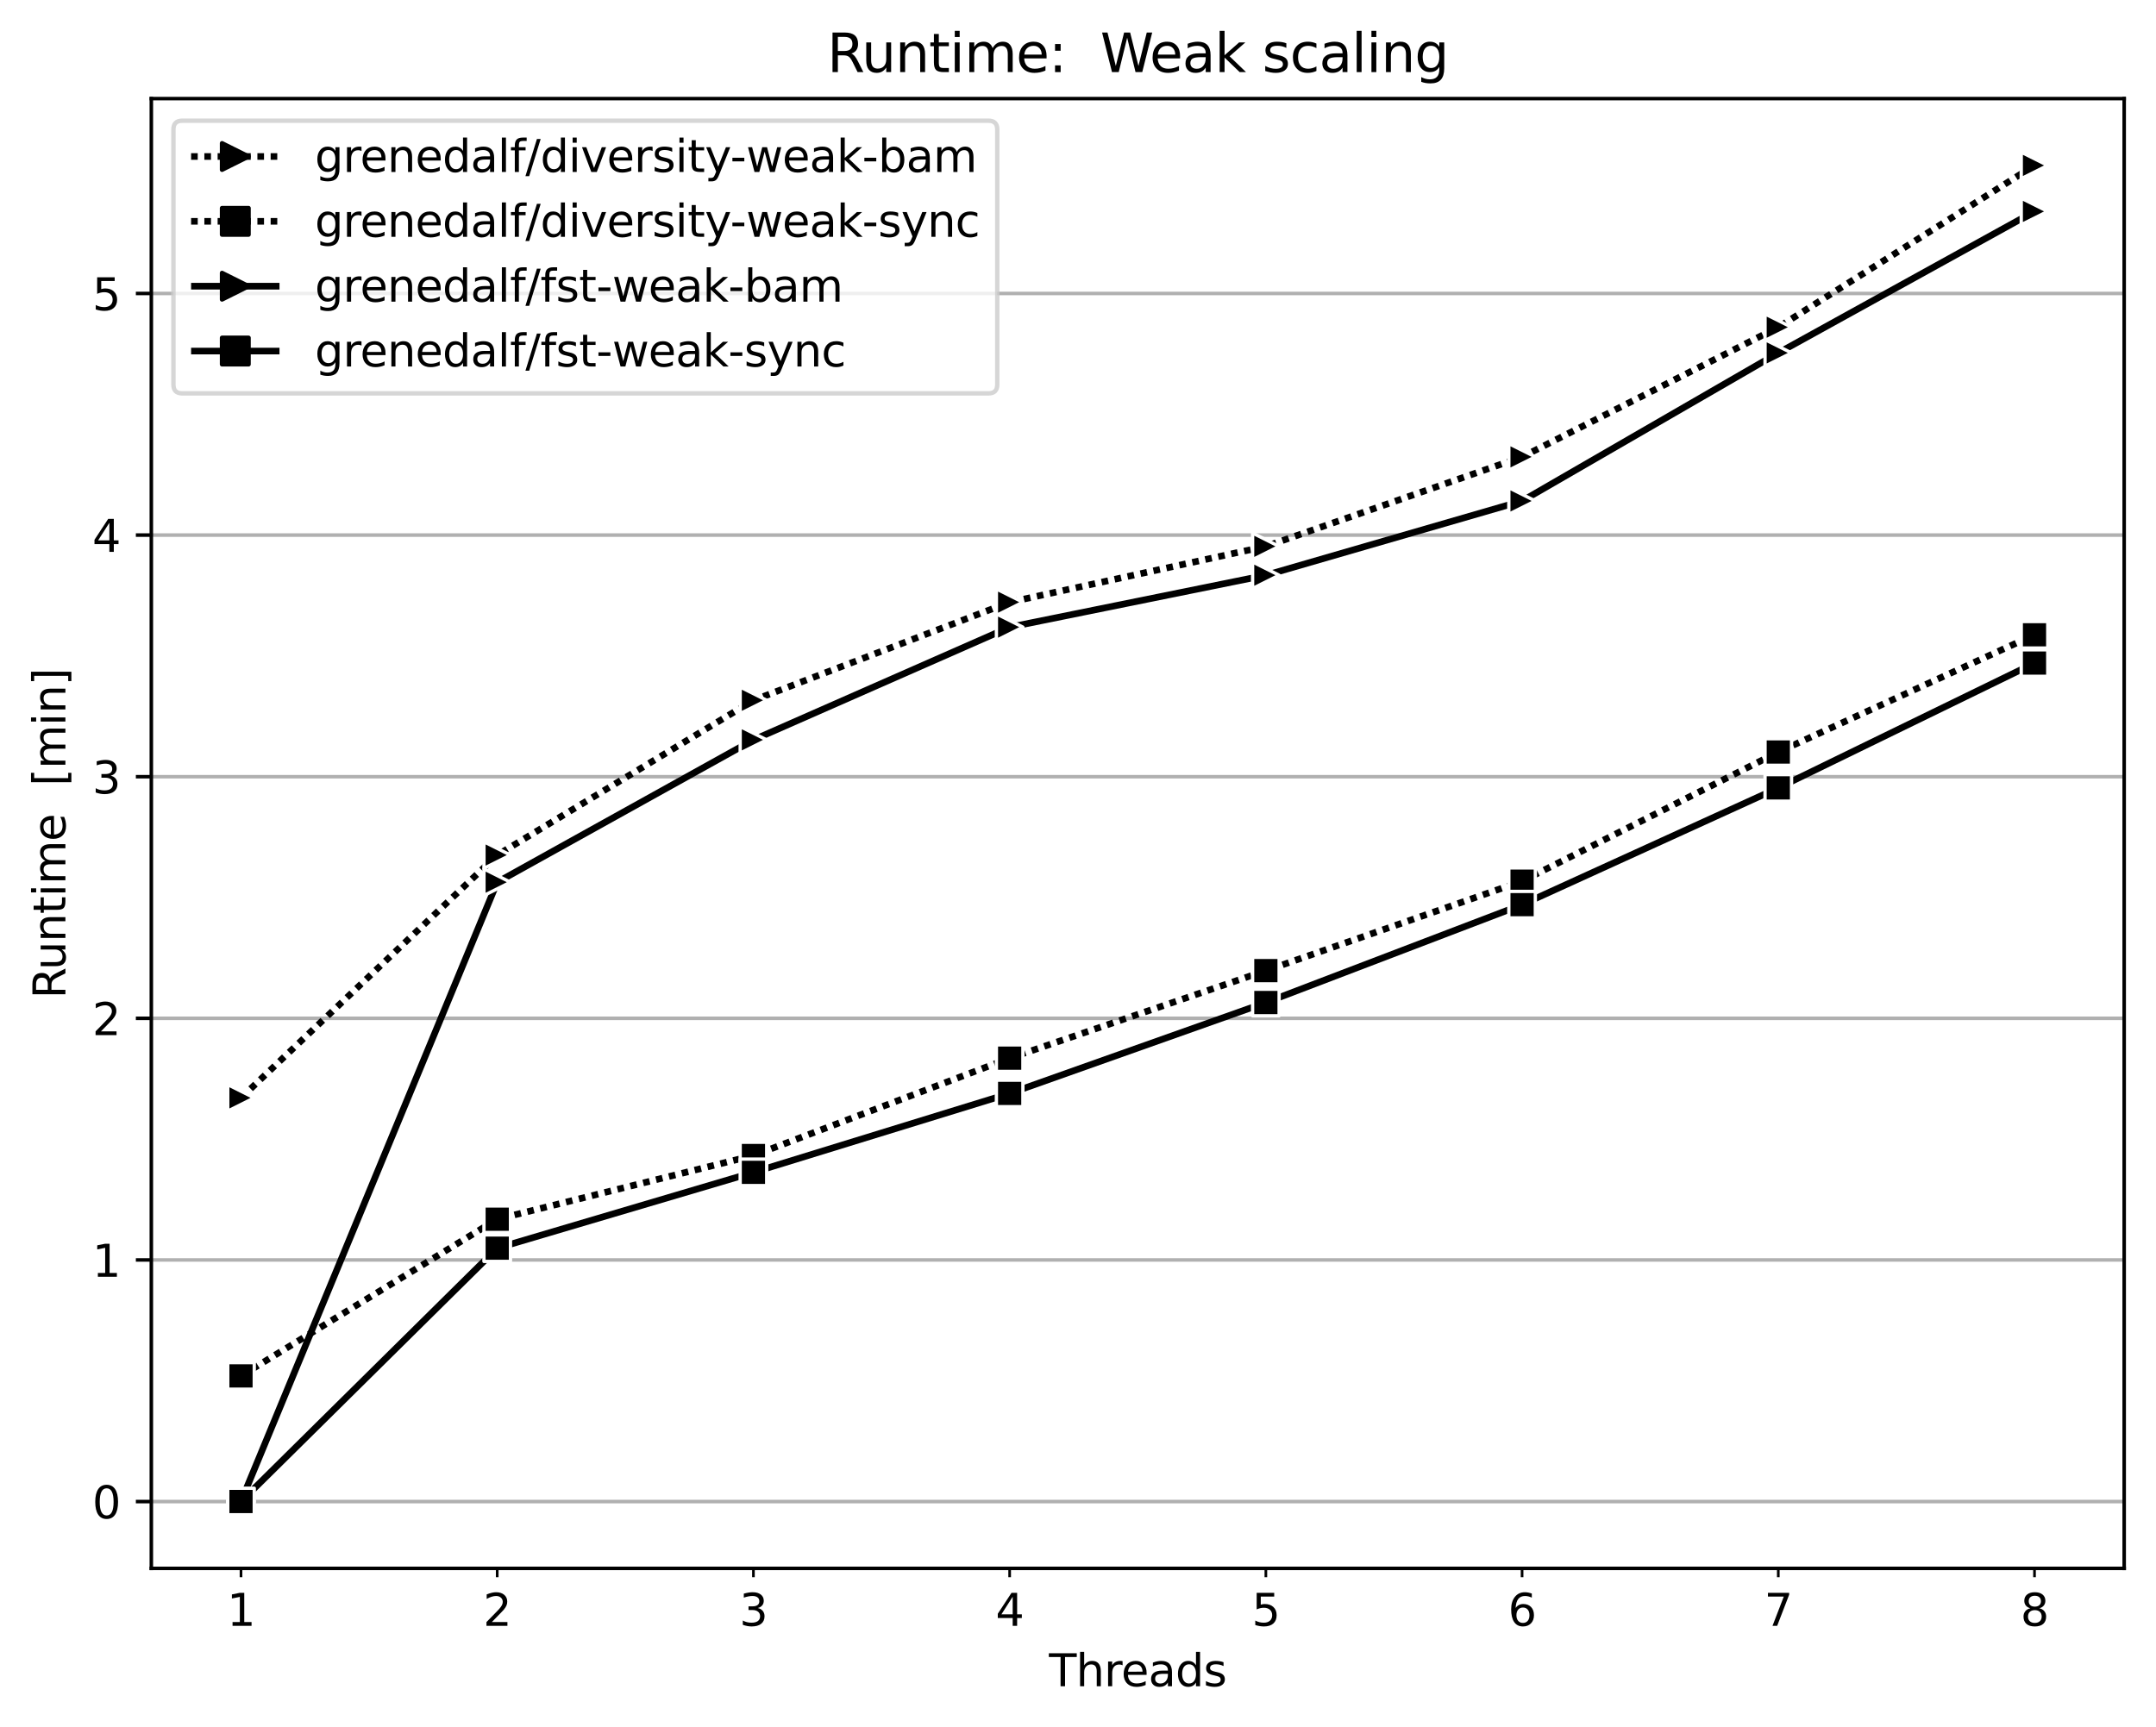 <?xml version="1.0" encoding="utf-8" standalone="no"?>
<!DOCTYPE svg PUBLIC "-//W3C//DTD SVG 1.1//EN"
  "http://www.w3.org/Graphics/SVG/1.1/DTD/svg11.dtd">
<svg height="390.914pt" version="1.1" viewBox="0 0 487.841 390.914" width="487.841pt" xmlns="http://www.w3.org/2000/svg" xmlns:xlink="http://www.w3.org/1999/xlink">
 <defs>
  <style type="text/css">*{stroke-linecap:butt;stroke-linejoin:round;}</style>
 </defs>
 <g id="figure_1">
  <g id="patch_1">
   <path d="M 0 390.914 
L 487.841 390.914 
L 487.841 0 
L 0 0 
z
" style="fill:#ffffff;"/>
  </g>
  <g id="axes_1">
   <g id="patch_2">
    <path d="M 34.241 354.958 
L 480.641 354.958 
L 480.641 22.318 
L 34.241 22.318 
z
" style="fill:#ffffff;"/>
   </g>
   <g id="matplotlib.axis_1">
    <g id="xtick_1">
     <g id="line2d_1">
      <defs>
       <path d="M 0 0 
L 0 2 
" id="mbb151e781b" style="stroke:#000000;stroke-width:0.6;"/>
      </defs>
      <g>
       <use style="stroke:#000000;stroke-width:0.6;" x="54.532" xlink:href="#mbb151e781b" y="354.958"/>
      </g>
     </g>
     <g id="text_1">
      <!-- 1 -->
      <g transform="translate(51.35 367.957)scale(0.1 -0.1)">
       <defs>
        <path d="M 794 531 
L 1825 531 
L 1825 4091 
L 703 3866 
L 703 4441 
L 1819 4666 
L 2450 4666 
L 2450 531 
L 3481 531 
L 3481 0 
L 794 0 
L 794 531 
z
" id="DejaVuSans-31" transform="scale(0.016)"/>
       </defs>
       <use xlink:href="#DejaVuSans-31"/>
      </g>
     </g>
    </g>
    <g id="xtick_2">
     <g id="line2d_2">
      <g>
       <use style="stroke:#000000;stroke-width:0.6;" x="112.506" xlink:href="#mbb151e781b" y="354.958"/>
      </g>
     </g>
     <g id="text_2">
      <!-- 2 -->
      <g transform="translate(109.324 367.957)scale(0.1 -0.1)">
       <defs>
        <path d="M 1228 531 
L 3431 531 
L 3431 0 
L 469 0 
L 469 531 
Q 828 903 1448 1529 
Q 2069 2156 2228 2338 
Q 2531 2678 2651 2914 
Q 2772 3150 2772 3378 
Q 2772 3750 2511 3984 
Q 2250 4219 1831 4219 
Q 1534 4219 1204 4116 
Q 875 4013 500 3803 
L 500 4441 
Q 881 4594 1212 4672 
Q 1544 4750 1819 4750 
Q 2544 4750 2975 4387 
Q 3406 4025 3406 3419 
Q 3406 3131 3298 2873 
Q 3191 2616 2906 2266 
Q 2828 2175 2409 1742 
Q 1991 1309 1228 531 
z
" id="DejaVuSans-32" transform="scale(0.016)"/>
       </defs>
       <use xlink:href="#DejaVuSans-32"/>
      </g>
     </g>
    </g>
    <g id="xtick_3">
     <g id="line2d_3">
      <g>
       <use style="stroke:#000000;stroke-width:0.6;" x="170.48" xlink:href="#mbb151e781b" y="354.958"/>
      </g>
     </g>
     <g id="text_3">
      <!-- 3 -->
      <g transform="translate(167.298 367.957)scale(0.1 -0.1)">
       <defs>
        <path d="M 2597 2516 
Q 3050 2419 3304 2112 
Q 3559 1806 3559 1356 
Q 3559 666 3084 287 
Q 2609 -91 1734 -91 
Q 1441 -91 1130 -33 
Q 819 25 488 141 
L 488 750 
Q 750 597 1062 519 
Q 1375 441 1716 441 
Q 2309 441 2620 675 
Q 2931 909 2931 1356 
Q 2931 1769 2642 2001 
Q 2353 2234 1838 2234 
L 1294 2234 
L 1294 2753 
L 1863 2753 
Q 2328 2753 2575 2939 
Q 2822 3125 2822 3475 
Q 2822 3834 2567 4026 
Q 2313 4219 1838 4219 
Q 1578 4219 1281 4162 
Q 984 4106 628 3988 
L 628 4550 
Q 988 4650 1302 4700 
Q 1616 4750 1894 4750 
Q 2613 4750 3031 4423 
Q 3450 4097 3450 3541 
Q 3450 3153 3228 2886 
Q 3006 2619 2597 2516 
z
" id="DejaVuSans-33" transform="scale(0.016)"/>
       </defs>
       <use xlink:href="#DejaVuSans-33"/>
      </g>
     </g>
    </g>
    <g id="xtick_4">
     <g id="line2d_4">
      <g>
       <use style="stroke:#000000;stroke-width:0.6;" x="228.454" xlink:href="#mbb151e781b" y="354.958"/>
      </g>
     </g>
     <g id="text_4">
      <!-- 4 -->
      <g transform="translate(225.272 367.957)scale(0.1 -0.1)">
       <defs>
        <path d="M 2419 4116 
L 825 1625 
L 2419 1625 
L 2419 4116 
z
M 2253 4666 
L 3047 4666 
L 3047 1625 
L 3713 1625 
L 3713 1100 
L 3047 1100 
L 3047 0 
L 2419 0 
L 2419 1100 
L 313 1100 
L 313 1709 
L 2253 4666 
z
" id="DejaVuSans-34" transform="scale(0.016)"/>
       </defs>
       <use xlink:href="#DejaVuSans-34"/>
      </g>
     </g>
    </g>
    <g id="xtick_5">
     <g id="line2d_5">
      <g>
       <use style="stroke:#000000;stroke-width:0.6;" x="286.428" xlink:href="#mbb151e781b" y="354.958"/>
      </g>
     </g>
     <g id="text_5">
      <!-- 5 -->
      <g transform="translate(283.246 367.957)scale(0.1 -0.1)">
       <defs>
        <path d="M 691 4666 
L 3169 4666 
L 3169 4134 
L 1269 4134 
L 1269 2991 
Q 1406 3038 1543 3061 
Q 1681 3084 1819 3084 
Q 2600 3084 3056 2656 
Q 3513 2228 3513 1497 
Q 3513 744 3044 326 
Q 2575 -91 1722 -91 
Q 1428 -91 1123 -41 
Q 819 9 494 109 
L 494 744 
Q 775 591 1075 516 
Q 1375 441 1709 441 
Q 2250 441 2565 725 
Q 2881 1009 2881 1497 
Q 2881 1984 2565 2268 
Q 2250 2553 1709 2553 
Q 1456 2553 1204 2497 
Q 953 2441 691 2322 
L 691 4666 
z
" id="DejaVuSans-35" transform="scale(0.016)"/>
       </defs>
       <use xlink:href="#DejaVuSans-35"/>
      </g>
     </g>
    </g>
    <g id="xtick_6">
     <g id="line2d_6">
      <g>
       <use style="stroke:#000000;stroke-width:0.6;" x="344.402" xlink:href="#mbb151e781b" y="354.958"/>
      </g>
     </g>
     <g id="text_6">
      <!-- 6 -->
      <g transform="translate(341.22 367.957)scale(0.1 -0.1)">
       <defs>
        <path d="M 2113 2584 
Q 1688 2584 1439 2293 
Q 1191 2003 1191 1497 
Q 1191 994 1439 701 
Q 1688 409 2113 409 
Q 2538 409 2786 701 
Q 3034 994 3034 1497 
Q 3034 2003 2786 2293 
Q 2538 2584 2113 2584 
z
M 3366 4563 
L 3366 3988 
Q 3128 4100 2886 4159 
Q 2644 4219 2406 4219 
Q 1781 4219 1451 3797 
Q 1122 3375 1075 2522 
Q 1259 2794 1537 2939 
Q 1816 3084 2150 3084 
Q 2853 3084 3261 2657 
Q 3669 2231 3669 1497 
Q 3669 778 3244 343 
Q 2819 -91 2113 -91 
Q 1303 -91 875 529 
Q 447 1150 447 2328 
Q 447 3434 972 4092 
Q 1497 4750 2381 4750 
Q 2619 4750 2861 4703 
Q 3103 4656 3366 4563 
z
" id="DejaVuSans-36" transform="scale(0.016)"/>
       </defs>
       <use xlink:href="#DejaVuSans-36"/>
      </g>
     </g>
    </g>
    <g id="xtick_7">
     <g id="line2d_7">
      <g>
       <use style="stroke:#000000;stroke-width:0.6;" x="402.376" xlink:href="#mbb151e781b" y="354.958"/>
      </g>
     </g>
     <g id="text_7">
      <!-- 7 -->
      <g transform="translate(399.194 367.957)scale(0.1 -0.1)">
       <defs>
        <path d="M 525 4666 
L 3525 4666 
L 3525 4397 
L 1831 0 
L 1172 0 
L 2766 4134 
L 525 4134 
L 525 4666 
z
" id="DejaVuSans-37" transform="scale(0.016)"/>
       </defs>
       <use xlink:href="#DejaVuSans-37"/>
      </g>
     </g>
    </g>
    <g id="xtick_8">
     <g id="line2d_8">
      <g>
       <use style="stroke:#000000;stroke-width:0.6;" x="460.35" xlink:href="#mbb151e781b" y="354.958"/>
      </g>
     </g>
     <g id="text_8">
      <!-- 8 -->
      <g transform="translate(457.168 367.957)scale(0.1 -0.1)">
       <defs>
        <path d="M 2034 2216 
Q 1584 2216 1326 1975 
Q 1069 1734 1069 1313 
Q 1069 891 1326 650 
Q 1584 409 2034 409 
Q 2484 409 2743 651 
Q 3003 894 3003 1313 
Q 3003 1734 2745 1975 
Q 2488 2216 2034 2216 
z
M 1403 2484 
Q 997 2584 770 2862 
Q 544 3141 544 3541 
Q 544 4100 942 4425 
Q 1341 4750 2034 4750 
Q 2731 4750 3128 4425 
Q 3525 4100 3525 3541 
Q 3525 3141 3298 2862 
Q 3072 2584 2669 2484 
Q 3125 2378 3379 2068 
Q 3634 1759 3634 1313 
Q 3634 634 3220 271 
Q 2806 -91 2034 -91 
Q 1263 -91 848 271 
Q 434 634 434 1313 
Q 434 1759 690 2068 
Q 947 2378 1403 2484 
z
M 1172 3481 
Q 1172 3119 1398 2916 
Q 1625 2713 2034 2713 
Q 2441 2713 2670 2916 
Q 2900 3119 2900 3481 
Q 2900 3844 2670 4047 
Q 2441 4250 2034 4250 
Q 1625 4250 1398 4047 
Q 1172 3844 1172 3481 
z
" id="DejaVuSans-38" transform="scale(0.016)"/>
       </defs>
       <use xlink:href="#DejaVuSans-38"/>
      </g>
     </g>
    </g>
    <g id="text_9">
     <!-- Threads -->
     <g transform="translate(237.355 381.635)scale(0.1 -0.1)">
      <defs>
       <path d="M -19 4666 
L 3928 4666 
L 3928 4134 
L 2272 4134 
L 2272 0 
L 1638 0 
L 1638 4134 
L -19 4134 
L -19 4666 
z
" id="DejaVuSans-54" transform="scale(0.016)"/>
       <path d="M 3513 2113 
L 3513 0 
L 2938 0 
L 2938 2094 
Q 2938 2591 2744 2837 
Q 2550 3084 2163 3084 
Q 1697 3084 1428 2787 
Q 1159 2491 1159 1978 
L 1159 0 
L 581 0 
L 581 4863 
L 1159 4863 
L 1159 2956 
Q 1366 3272 1645 3428 
Q 1925 3584 2291 3584 
Q 2894 3584 3203 3211 
Q 3513 2838 3513 2113 
z
" id="DejaVuSans-68" transform="scale(0.016)"/>
       <path d="M 2631 2963 
Q 2534 3019 2420 3045 
Q 2306 3072 2169 3072 
Q 1681 3072 1420 2755 
Q 1159 2438 1159 1844 
L 1159 0 
L 581 0 
L 581 3500 
L 1159 3500 
L 1159 2956 
Q 1341 3275 1631 3429 
Q 1922 3584 2338 3584 
Q 2397 3584 2469 3576 
Q 2541 3569 2628 3553 
L 2631 2963 
z
" id="DejaVuSans-72" transform="scale(0.016)"/>
       <path d="M 3597 1894 
L 3597 1613 
L 953 1613 
Q 991 1019 1311 708 
Q 1631 397 2203 397 
Q 2534 397 2845 478 
Q 3156 559 3463 722 
L 3463 178 
Q 3153 47 2828 -22 
Q 2503 -91 2169 -91 
Q 1331 -91 842 396 
Q 353 884 353 1716 
Q 353 2575 817 3079 
Q 1281 3584 2069 3584 
Q 2775 3584 3186 3129 
Q 3597 2675 3597 1894 
z
M 3022 2063 
Q 3016 2534 2758 2815 
Q 2500 3097 2075 3097 
Q 1594 3097 1305 2825 
Q 1016 2553 972 2059 
L 3022 2063 
z
" id="DejaVuSans-65" transform="scale(0.016)"/>
       <path d="M 2194 1759 
Q 1497 1759 1228 1600 
Q 959 1441 959 1056 
Q 959 750 1161 570 
Q 1363 391 1709 391 
Q 2188 391 2477 730 
Q 2766 1069 2766 1631 
L 2766 1759 
L 2194 1759 
z
M 3341 1997 
L 3341 0 
L 2766 0 
L 2766 531 
Q 2569 213 2275 61 
Q 1981 -91 1556 -91 
Q 1019 -91 701 211 
Q 384 513 384 1019 
Q 384 1609 779 1909 
Q 1175 2209 1959 2209 
L 2766 2209 
L 2766 2266 
Q 2766 2663 2505 2880 
Q 2244 3097 1772 3097 
Q 1472 3097 1187 3025 
Q 903 2953 641 2809 
L 641 3341 
Q 956 3463 1253 3523 
Q 1550 3584 1831 3584 
Q 2591 3584 2966 3190 
Q 3341 2797 3341 1997 
z
" id="DejaVuSans-61" transform="scale(0.016)"/>
       <path d="M 2906 2969 
L 2906 4863 
L 3481 4863 
L 3481 0 
L 2906 0 
L 2906 525 
Q 2725 213 2448 61 
Q 2172 -91 1784 -91 
Q 1150 -91 751 415 
Q 353 922 353 1747 
Q 353 2572 751 3078 
Q 1150 3584 1784 3584 
Q 2172 3584 2448 3432 
Q 2725 3281 2906 2969 
z
M 947 1747 
Q 947 1113 1208 752 
Q 1469 391 1925 391 
Q 2381 391 2643 752 
Q 2906 1113 2906 1747 
Q 2906 2381 2643 2742 
Q 2381 3103 1925 3103 
Q 1469 3103 1208 2742 
Q 947 2381 947 1747 
z
" id="DejaVuSans-64" transform="scale(0.016)"/>
       <path d="M 2834 3397 
L 2834 2853 
Q 2591 2978 2328 3040 
Q 2066 3103 1784 3103 
Q 1356 3103 1142 2972 
Q 928 2841 928 2578 
Q 928 2378 1081 2264 
Q 1234 2150 1697 2047 
L 1894 2003 
Q 2506 1872 2764 1633 
Q 3022 1394 3022 966 
Q 3022 478 2636 193 
Q 2250 -91 1575 -91 
Q 1294 -91 989 -36 
Q 684 19 347 128 
L 347 722 
Q 666 556 975 473 
Q 1284 391 1588 391 
Q 1994 391 2212 530 
Q 2431 669 2431 922 
Q 2431 1156 2273 1281 
Q 2116 1406 1581 1522 
L 1381 1569 
Q 847 1681 609 1914 
Q 372 2147 372 2553 
Q 372 3047 722 3315 
Q 1072 3584 1716 3584 
Q 2034 3584 2315 3537 
Q 2597 3491 2834 3397 
z
" id="DejaVuSans-73" transform="scale(0.016)"/>
      </defs>
      <use xlink:href="#DejaVuSans-54"/>
      <use x="61.084" xlink:href="#DejaVuSans-68"/>
      <use x="124.463" xlink:href="#DejaVuSans-72"/>
      <use x="163.326" xlink:href="#DejaVuSans-65"/>
      <use x="224.85" xlink:href="#DejaVuSans-61"/>
      <use x="286.129" xlink:href="#DejaVuSans-64"/>
      <use x="349.605" xlink:href="#DejaVuSans-73"/>
     </g>
    </g>
   </g>
   <g id="matplotlib.axis_2">
    <g id="ytick_1">
     <g id="line2d_9">
      <path clip-path="url(#pb9b8c3a8b7)" d="M 34.241 339.838 
L 480.641 339.838 
" style="fill:none;stroke:#b0b0b0;stroke-linecap:square;stroke-width:0.8;"/>
     </g>
     <g id="line2d_10">
      <defs>
       <path d="M 0 0 
L -3.5 0 
" id="m811e79ae27" style="stroke:#000000;stroke-width:0.8;"/>
      </defs>
      <g>
       <use style="stroke:#000000;stroke-width:0.8;" x="34.241" xlink:href="#m811e79ae27" y="339.838"/>
      </g>
     </g>
     <g id="text_10">
      <!-- 0 -->
      <g transform="translate(20.878 343.637)scale(0.1 -0.1)">
       <defs>
        <path d="M 2034 4250 
Q 1547 4250 1301 3770 
Q 1056 3291 1056 2328 
Q 1056 1369 1301 889 
Q 1547 409 2034 409 
Q 2525 409 2770 889 
Q 3016 1369 3016 2328 
Q 3016 3291 2770 3770 
Q 2525 4250 2034 4250 
z
M 2034 4750 
Q 2819 4750 3233 4129 
Q 3647 3509 3647 2328 
Q 3647 1150 3233 529 
Q 2819 -91 2034 -91 
Q 1250 -91 836 529 
Q 422 1150 422 2328 
Q 422 3509 836 4129 
Q 1250 4750 2034 4750 
z
" id="DejaVuSans-30" transform="scale(0.016)"/>
       </defs>
       <use xlink:href="#DejaVuSans-30"/>
      </g>
     </g>
    </g>
    <g id="ytick_2">
     <g id="line2d_11">
      <path clip-path="url(#pb9b8c3a8b7)" d="M 34.241 285.154 
L 480.641 285.154 
" style="fill:none;stroke:#b0b0b0;stroke-linecap:square;stroke-width:0.8;"/>
     </g>
     <g id="line2d_12">
      <g>
       <use style="stroke:#000000;stroke-width:0.8;" x="34.241" xlink:href="#m811e79ae27" y="285.154"/>
      </g>
     </g>
     <g id="text_11">
      <!-- 1 -->
      <g transform="translate(20.878 288.953)scale(0.1 -0.1)">
       <use xlink:href="#DejaVuSans-31"/>
      </g>
     </g>
    </g>
    <g id="ytick_3">
     <g id="line2d_13">
      <path clip-path="url(#pb9b8c3a8b7)" d="M 34.241 230.47 
L 480.641 230.47 
" style="fill:none;stroke:#b0b0b0;stroke-linecap:square;stroke-width:0.8;"/>
     </g>
     <g id="line2d_14">
      <g>
       <use style="stroke:#000000;stroke-width:0.8;" x="34.241" xlink:href="#m811e79ae27" y="230.47"/>
      </g>
     </g>
     <g id="text_12">
      <!-- 2 -->
      <g transform="translate(20.878 234.269)scale(0.1 -0.1)">
       <use xlink:href="#DejaVuSans-32"/>
      </g>
     </g>
    </g>
    <g id="ytick_4">
     <g id="line2d_15">
      <path clip-path="url(#pb9b8c3a8b7)" d="M 34.241 175.786 
L 480.641 175.786 
" style="fill:none;stroke:#b0b0b0;stroke-linecap:square;stroke-width:0.8;"/>
     </g>
     <g id="line2d_16">
      <g>
       <use style="stroke:#000000;stroke-width:0.8;" x="34.241" xlink:href="#m811e79ae27" y="175.786"/>
      </g>
     </g>
     <g id="text_13">
      <!-- 3 -->
      <g transform="translate(20.878 179.585)scale(0.1 -0.1)">
       <use xlink:href="#DejaVuSans-33"/>
      </g>
     </g>
    </g>
    <g id="ytick_5">
     <g id="line2d_17">
      <path clip-path="url(#pb9b8c3a8b7)" d="M 34.241 121.101 
L 480.641 121.101 
" style="fill:none;stroke:#b0b0b0;stroke-linecap:square;stroke-width:0.8;"/>
     </g>
     <g id="line2d_18">
      <g>
       <use style="stroke:#000000;stroke-width:0.8;" x="34.241" xlink:href="#m811e79ae27" y="121.101"/>
      </g>
     </g>
     <g id="text_14">
      <!-- 4 -->
      <g transform="translate(20.878 124.901)scale(0.1 -0.1)">
       <use xlink:href="#DejaVuSans-34"/>
      </g>
     </g>
    </g>
    <g id="ytick_6">
     <g id="line2d_19">
      <path clip-path="url(#pb9b8c3a8b7)" d="M 34.241 66.417 
L 480.641 66.417 
" style="fill:none;stroke:#b0b0b0;stroke-linecap:square;stroke-width:0.8;"/>
     </g>
     <g id="line2d_20">
      <g>
       <use style="stroke:#000000;stroke-width:0.8;" x="34.241" xlink:href="#m811e79ae27" y="66.417"/>
      </g>
     </g>
     <g id="text_15">
      <!-- 5 -->
      <g transform="translate(20.878 70.216)scale(0.1 -0.1)">
       <use xlink:href="#DejaVuSans-35"/>
      </g>
     </g>
    </g>
    <g id="text_16">
     <!-- Runtime  [min] -->
     <g transform="translate(14.798 226.029)rotate(-90)scale(0.1 -0.1)">
      <defs>
       <path d="M 2841 2188 
Q 3044 2119 3236 1894 
Q 3428 1669 3622 1275 
L 4263 0 
L 3584 0 
L 2988 1197 
Q 2756 1666 2539 1819 
Q 2322 1972 1947 1972 
L 1259 1972 
L 1259 0 
L 628 0 
L 628 4666 
L 2053 4666 
Q 2853 4666 3247 4331 
Q 3641 3997 3641 3322 
Q 3641 2881 3436 2590 
Q 3231 2300 2841 2188 
z
M 1259 4147 
L 1259 2491 
L 2053 2491 
Q 2509 2491 2742 2702 
Q 2975 2913 2975 3322 
Q 2975 3731 2742 3939 
Q 2509 4147 2053 4147 
L 1259 4147 
z
" id="DejaVuSans-52" transform="scale(0.016)"/>
       <path d="M 544 1381 
L 544 3500 
L 1119 3500 
L 1119 1403 
Q 1119 906 1312 657 
Q 1506 409 1894 409 
Q 2359 409 2629 706 
Q 2900 1003 2900 1516 
L 2900 3500 
L 3475 3500 
L 3475 0 
L 2900 0 
L 2900 538 
Q 2691 219 2414 64 
Q 2138 -91 1772 -91 
Q 1169 -91 856 284 
Q 544 659 544 1381 
z
M 1991 3584 
L 1991 3584 
z
" id="DejaVuSans-75" transform="scale(0.016)"/>
       <path d="M 3513 2113 
L 3513 0 
L 2938 0 
L 2938 2094 
Q 2938 2591 2744 2837 
Q 2550 3084 2163 3084 
Q 1697 3084 1428 2787 
Q 1159 2491 1159 1978 
L 1159 0 
L 581 0 
L 581 3500 
L 1159 3500 
L 1159 2956 
Q 1366 3272 1645 3428 
Q 1925 3584 2291 3584 
Q 2894 3584 3203 3211 
Q 3513 2838 3513 2113 
z
" id="DejaVuSans-6e" transform="scale(0.016)"/>
       <path d="M 1172 4494 
L 1172 3500 
L 2356 3500 
L 2356 3053 
L 1172 3053 
L 1172 1153 
Q 1172 725 1289 603 
Q 1406 481 1766 481 
L 2356 481 
L 2356 0 
L 1766 0 
Q 1100 0 847 248 
Q 594 497 594 1153 
L 594 3053 
L 172 3053 
L 172 3500 
L 594 3500 
L 594 4494 
L 1172 4494 
z
" id="DejaVuSans-74" transform="scale(0.016)"/>
       <path d="M 603 3500 
L 1178 3500 
L 1178 0 
L 603 0 
L 603 3500 
z
M 603 4863 
L 1178 4863 
L 1178 4134 
L 603 4134 
L 603 4863 
z
" id="DejaVuSans-69" transform="scale(0.016)"/>
       <path d="M 3328 2828 
Q 3544 3216 3844 3400 
Q 4144 3584 4550 3584 
Q 5097 3584 5394 3201 
Q 5691 2819 5691 2113 
L 5691 0 
L 5113 0 
L 5113 2094 
Q 5113 2597 4934 2840 
Q 4756 3084 4391 3084 
Q 3944 3084 3684 2787 
Q 3425 2491 3425 1978 
L 3425 0 
L 2847 0 
L 2847 2094 
Q 2847 2600 2669 2842 
Q 2491 3084 2119 3084 
Q 1678 3084 1418 2786 
Q 1159 2488 1159 1978 
L 1159 0 
L 581 0 
L 581 3500 
L 1159 3500 
L 1159 2956 
Q 1356 3278 1631 3431 
Q 1906 3584 2284 3584 
Q 2666 3584 2933 3390 
Q 3200 3197 3328 2828 
z
" id="DejaVuSans-6d" transform="scale(0.016)"/>
       <path id="DejaVuSans-20" transform="scale(0.016)"/>
       <path d="M 550 4863 
L 1875 4863 
L 1875 4416 
L 1125 4416 
L 1125 -397 
L 1875 -397 
L 1875 -844 
L 550 -844 
L 550 4863 
z
" id="DejaVuSans-5b" transform="scale(0.016)"/>
       <path d="M 1947 4863 
L 1947 -844 
L 622 -844 
L 622 -397 
L 1369 -397 
L 1369 4416 
L 622 4416 
L 622 4863 
L 1947 4863 
z
" id="DejaVuSans-5d" transform="scale(0.016)"/>
      </defs>
      <use xlink:href="#DejaVuSans-52"/>
      <use x="64.982" xlink:href="#DejaVuSans-75"/>
      <use x="128.361" xlink:href="#DejaVuSans-6e"/>
      <use x="191.74" xlink:href="#DejaVuSans-74"/>
      <use x="230.949" xlink:href="#DejaVuSans-69"/>
      <use x="258.732" xlink:href="#DejaVuSans-6d"/>
      <use x="356.145" xlink:href="#DejaVuSans-65"/>
      <use x="417.668" xlink:href="#DejaVuSans-20"/>
      <use x="449.455" xlink:href="#DejaVuSans-20"/>
      <use x="481.242" xlink:href="#DejaVuSans-5b"/>
      <use x="520.256" xlink:href="#DejaVuSans-6d"/>
      <use x="617.668" xlink:href="#DejaVuSans-69"/>
      <use x="645.451" xlink:href="#DejaVuSans-6e"/>
      <use x="708.83" xlink:href="#DejaVuSans-5d"/>
     </g>
    </g>
   </g>
   <g id="line2d_21">
    <path clip-path="url(#pb9b8c3a8b7)" d="M 54.532 248.469 
L 112.506 193.519 
L 170.48 158.492 
L 228.454 136.29 
L 286.428 123.651 
L 344.402 103.405 
L 402.376 74.055 
L 460.35 37.438 
" style="fill:none;stroke:#000000;stroke-dasharray:1.5,1.5;stroke-dashoffset:0;stroke-width:1.5;"/>
    <defs>
     <path d="M 3 0 
L -3 -3 
L -3 3 
z
" id="mf956968dc5" style="stroke:#ffffff;stroke-linejoin:miter;stroke-width:0.75;"/>
    </defs>
    <g clip-path="url(#pb9b8c3a8b7)">
     <use style="stroke:#ffffff;stroke-linejoin:miter;stroke-width:0.75;" x="54.532" xlink:href="#mf956968dc5" y="248.469"/>
     <use style="stroke:#ffffff;stroke-linejoin:miter;stroke-width:0.75;" x="112.506" xlink:href="#mf956968dc5" y="193.519"/>
     <use style="stroke:#ffffff;stroke-linejoin:miter;stroke-width:0.75;" x="170.48" xlink:href="#mf956968dc5" y="158.492"/>
     <use style="stroke:#ffffff;stroke-linejoin:miter;stroke-width:0.75;" x="228.454" xlink:href="#mf956968dc5" y="136.29"/>
     <use style="stroke:#ffffff;stroke-linejoin:miter;stroke-width:0.75;" x="286.428" xlink:href="#mf956968dc5" y="123.651"/>
     <use style="stroke:#ffffff;stroke-linejoin:miter;stroke-width:0.75;" x="344.402" xlink:href="#mf956968dc5" y="103.405"/>
     <use style="stroke:#ffffff;stroke-linejoin:miter;stroke-width:0.75;" x="402.376" xlink:href="#mf956968dc5" y="74.055"/>
     <use style="stroke:#ffffff;stroke-linejoin:miter;stroke-width:0.75;" x="460.35" xlink:href="#mf956968dc5" y="37.438"/>
    </g>
   </g>
   <g id="line2d_22">
    <path clip-path="url(#pb9b8c3a8b7)" d="M 54.532 311.402 
L 112.506 275.933 
L 170.48 261.519 
L 228.454 239.487 
L 286.428 219.673 
L 344.402 199.429 
L 402.376 170.198 
L 460.35 143.664 
" style="fill:none;stroke:#000000;stroke-dasharray:1.5,1.5;stroke-dashoffset:0;stroke-width:1.5;"/>
    <defs>
     <path d="M -3 3 
L 3 3 
L 3 -3 
L -3 -3 
z
" id="mc3b53cb123" style="stroke:#ffffff;stroke-linejoin:miter;stroke-width:0.75;"/>
    </defs>
    <g clip-path="url(#pb9b8c3a8b7)">
     <use style="stroke:#ffffff;stroke-linejoin:miter;stroke-width:0.75;" x="54.532" xlink:href="#mc3b53cb123" y="311.402"/>
     <use style="stroke:#ffffff;stroke-linejoin:miter;stroke-width:0.75;" x="112.506" xlink:href="#mc3b53cb123" y="275.933"/>
     <use style="stroke:#ffffff;stroke-linejoin:miter;stroke-width:0.75;" x="170.48" xlink:href="#mc3b53cb123" y="261.519"/>
     <use style="stroke:#ffffff;stroke-linejoin:miter;stroke-width:0.75;" x="228.454" xlink:href="#mc3b53cb123" y="239.487"/>
     <use style="stroke:#ffffff;stroke-linejoin:miter;stroke-width:0.75;" x="286.428" xlink:href="#mc3b53cb123" y="219.673"/>
     <use style="stroke:#ffffff;stroke-linejoin:miter;stroke-width:0.75;" x="344.402" xlink:href="#mc3b53cb123" y="199.429"/>
     <use style="stroke:#ffffff;stroke-linejoin:miter;stroke-width:0.75;" x="402.376" xlink:href="#mc3b53cb123" y="170.198"/>
     <use style="stroke:#ffffff;stroke-linejoin:miter;stroke-width:0.75;" x="460.35" xlink:href="#mc3b53cb123" y="143.664"/>
    </g>
   </g>
   <g id="line2d_23">
    <path clip-path="url(#pb9b8c3a8b7)" d="M 54.532 339.813 
L 112.506 199.661 
L 170.48 167.445 
L 228.454 141.935 
L 286.428 130.183 
L 344.402 113.378 
L 402.376 79.869 
L 460.35 47.848 
" style="fill:none;stroke:#000000;stroke-dasharray:1.5,0;stroke-dashoffset:0;stroke-width:1.5;"/>
    <g clip-path="url(#pb9b8c3a8b7)">
     <use style="stroke:#ffffff;stroke-linejoin:miter;stroke-width:0.75;" x="54.532" xlink:href="#mf956968dc5" y="339.813"/>
     <use style="stroke:#ffffff;stroke-linejoin:miter;stroke-width:0.75;" x="112.506" xlink:href="#mf956968dc5" y="199.661"/>
     <use style="stroke:#ffffff;stroke-linejoin:miter;stroke-width:0.75;" x="170.48" xlink:href="#mf956968dc5" y="167.445"/>
     <use style="stroke:#ffffff;stroke-linejoin:miter;stroke-width:0.75;" x="228.454" xlink:href="#mf956968dc5" y="141.935"/>
     <use style="stroke:#ffffff;stroke-linejoin:miter;stroke-width:0.75;" x="286.428" xlink:href="#mf956968dc5" y="130.183"/>
     <use style="stroke:#ffffff;stroke-linejoin:miter;stroke-width:0.75;" x="344.402" xlink:href="#mf956968dc5" y="113.378"/>
     <use style="stroke:#ffffff;stroke-linejoin:miter;stroke-width:0.75;" x="402.376" xlink:href="#mf956968dc5" y="79.869"/>
     <use style="stroke:#ffffff;stroke-linejoin:miter;stroke-width:0.75;" x="460.35" xlink:href="#mf956968dc5" y="47.848"/>
    </g>
   </g>
   <g id="line2d_24">
    <path clip-path="url(#pb9b8c3a8b7)" d="M 54.532 339.82 
L 112.506 282.487 
L 170.48 265.329 
L 228.454 247.467 
L 286.428 226.894 
L 344.402 204.743 
L 402.376 178.316 
L 460.35 150.067 
" style="fill:none;stroke:#000000;stroke-dasharray:1.5,0;stroke-dashoffset:0;stroke-width:1.5;"/>
    <g clip-path="url(#pb9b8c3a8b7)">
     <use style="stroke:#ffffff;stroke-linejoin:miter;stroke-width:0.75;" x="54.532" xlink:href="#mc3b53cb123" y="339.82"/>
     <use style="stroke:#ffffff;stroke-linejoin:miter;stroke-width:0.75;" x="112.506" xlink:href="#mc3b53cb123" y="282.487"/>
     <use style="stroke:#ffffff;stroke-linejoin:miter;stroke-width:0.75;" x="170.48" xlink:href="#mc3b53cb123" y="265.329"/>
     <use style="stroke:#ffffff;stroke-linejoin:miter;stroke-width:0.75;" x="228.454" xlink:href="#mc3b53cb123" y="247.467"/>
     <use style="stroke:#ffffff;stroke-linejoin:miter;stroke-width:0.75;" x="286.428" xlink:href="#mc3b53cb123" y="226.894"/>
     <use style="stroke:#ffffff;stroke-linejoin:miter;stroke-width:0.75;" x="344.402" xlink:href="#mc3b53cb123" y="204.743"/>
     <use style="stroke:#ffffff;stroke-linejoin:miter;stroke-width:0.75;" x="402.376" xlink:href="#mc3b53cb123" y="178.316"/>
     <use style="stroke:#ffffff;stroke-linejoin:miter;stroke-width:0.75;" x="460.35" xlink:href="#mc3b53cb123" y="150.067"/>
    </g>
   </g>
   <g id="line2d_25"/>
   <g id="line2d_26"/>
   <g id="line2d_27"/>
   <g id="line2d_28"/>
   <g id="line2d_29">
    <path clip-path="url(#pb9b8c3a8b7)" d="M 54.532 339.838 
" style="fill:none;stroke:#ff7f0e;stroke-linecap:square;stroke-width:1.5;"/>
   </g>
   <g id="patch_3">
    <path d="M 34.241 354.958 
L 34.241 22.318 
" style="fill:none;stroke:#000000;stroke-linecap:square;stroke-linejoin:miter;stroke-width:0.8;"/>
   </g>
   <g id="patch_4">
    <path d="M 480.641 354.958 
L 480.641 22.318 
" style="fill:none;stroke:#000000;stroke-linecap:square;stroke-linejoin:miter;stroke-width:0.8;"/>
   </g>
   <g id="patch_5">
    <path d="M 34.241 354.958 
L 480.641 354.958 
" style="fill:none;stroke:#000000;stroke-linecap:square;stroke-linejoin:miter;stroke-width:0.8;"/>
   </g>
   <g id="patch_6">
    <path d="M 34.241 22.318 
L 480.641 22.318 
" style="fill:none;stroke:#000000;stroke-linecap:square;stroke-linejoin:miter;stroke-width:0.8;"/>
   </g>
   <g id="text_17">
    <!-- Runtime:  Weak scaling -->
    <g transform="translate(187.169 16.318)scale(0.12 -0.12)">
     <defs>
      <path d="M 750 794 
L 1409 794 
L 1409 0 
L 750 0 
L 750 794 
z
M 750 3309 
L 1409 3309 
L 1409 2516 
L 750 2516 
L 750 3309 
z
" id="DejaVuSans-3a" transform="scale(0.016)"/>
      <path d="M 213 4666 
L 850 4666 
L 1831 722 
L 2809 4666 
L 3519 4666 
L 4500 722 
L 5478 4666 
L 6119 4666 
L 4947 0 
L 4153 0 
L 3169 4050 
L 2175 0 
L 1381 0 
L 213 4666 
z
" id="DejaVuSans-57" transform="scale(0.016)"/>
      <path d="M 581 4863 
L 1159 4863 
L 1159 1991 
L 2875 3500 
L 3609 3500 
L 1753 1863 
L 3688 0 
L 2938 0 
L 1159 1709 
L 1159 0 
L 581 0 
L 581 4863 
z
" id="DejaVuSans-6b" transform="scale(0.016)"/>
      <path d="M 3122 3366 
L 3122 2828 
Q 2878 2963 2633 3030 
Q 2388 3097 2138 3097 
Q 1578 3097 1268 2742 
Q 959 2388 959 1747 
Q 959 1106 1268 751 
Q 1578 397 2138 397 
Q 2388 397 2633 464 
Q 2878 531 3122 666 
L 3122 134 
Q 2881 22 2623 -34 
Q 2366 -91 2075 -91 
Q 1284 -91 818 406 
Q 353 903 353 1747 
Q 353 2603 823 3093 
Q 1294 3584 2113 3584 
Q 2378 3584 2631 3529 
Q 2884 3475 3122 3366 
z
" id="DejaVuSans-63" transform="scale(0.016)"/>
      <path d="M 603 4863 
L 1178 4863 
L 1178 0 
L 603 0 
L 603 4863 
z
" id="DejaVuSans-6c" transform="scale(0.016)"/>
      <path d="M 2906 1791 
Q 2906 2416 2648 2759 
Q 2391 3103 1925 3103 
Q 1463 3103 1205 2759 
Q 947 2416 947 1791 
Q 947 1169 1205 825 
Q 1463 481 1925 481 
Q 2391 481 2648 825 
Q 2906 1169 2906 1791 
z
M 3481 434 
Q 3481 -459 3084 -895 
Q 2688 -1331 1869 -1331 
Q 1566 -1331 1297 -1286 
Q 1028 -1241 775 -1147 
L 775 -588 
Q 1028 -725 1275 -790 
Q 1522 -856 1778 -856 
Q 2344 -856 2625 -561 
Q 2906 -266 2906 331 
L 2906 616 
Q 2728 306 2450 153 
Q 2172 0 1784 0 
Q 1141 0 747 490 
Q 353 981 353 1791 
Q 353 2603 747 3093 
Q 1141 3584 1784 3584 
Q 2172 3584 2450 3431 
Q 2728 3278 2906 2969 
L 2906 3500 
L 3481 3500 
L 3481 434 
z
" id="DejaVuSans-67" transform="scale(0.016)"/>
     </defs>
     <use xlink:href="#DejaVuSans-52"/>
     <use x="64.982" xlink:href="#DejaVuSans-75"/>
     <use x="128.361" xlink:href="#DejaVuSans-6e"/>
     <use x="191.74" xlink:href="#DejaVuSans-74"/>
     <use x="230.949" xlink:href="#DejaVuSans-69"/>
     <use x="258.732" xlink:href="#DejaVuSans-6d"/>
     <use x="356.145" xlink:href="#DejaVuSans-65"/>
     <use x="417.668" xlink:href="#DejaVuSans-3a"/>
     <use x="451.359" xlink:href="#DejaVuSans-20"/>
     <use x="483.146" xlink:href="#DejaVuSans-20"/>
     <use x="514.934" xlink:href="#DejaVuSans-57"/>
     <use x="607.936" xlink:href="#DejaVuSans-65"/>
     <use x="669.459" xlink:href="#DejaVuSans-61"/>
     <use x="730.738" xlink:href="#DejaVuSans-6b"/>
     <use x="788.648" xlink:href="#DejaVuSans-20"/>
     <use x="820.436" xlink:href="#DejaVuSans-73"/>
     <use x="872.535" xlink:href="#DejaVuSans-63"/>
     <use x="927.516" xlink:href="#DejaVuSans-61"/>
     <use x="988.795" xlink:href="#DejaVuSans-6c"/>
     <use x="1016.578" xlink:href="#DejaVuSans-69"/>
     <use x="1044.361" xlink:href="#DejaVuSans-6e"/>
     <use x="1107.74" xlink:href="#DejaVuSans-67"/>
    </g>
   </g>
   <g id="legend_1">
    <g id="patch_7">
     <path d="M 41.241 89.031 
L 223.653 89.031 
Q 225.653 89.031 225.653 87.031 
L 225.653 29.318 
Q 225.653 27.318 223.653 27.318 
L 41.241 27.318 
Q 39.241 27.318 39.241 29.318 
L 39.241 87.031 
Q 39.241 89.031 41.241 89.031 
z
" style="fill:#ffffff;opacity:0.8;stroke:#cccccc;stroke-linejoin:miter;"/>
    </g>
    <g id="line2d_30">
     <path d="M 43.241 35.417 
L 63.241 35.417 
" style="fill:none;stroke:#000000;stroke-dasharray:1.5,1.5;stroke-dashoffset:0;stroke-width:1.5;"/>
    </g>
    <g id="line2d_31">
     <defs>
      <path d="M 3 0 
L -3 -3 
L -3 3 
z
" id="m48364e1ce2" style="stroke:#000000;stroke-linejoin:miter;"/>
     </defs>
     <g>
      <use style="stroke:#000000;stroke-linejoin:miter;" x="53.241" xlink:href="#m48364e1ce2" y="35.417"/>
     </g>
    </g>
    <g id="text_18">
     <!-- grenedalf/diversity-weak-bam -->
     <g transform="translate(71.241 38.917)scale(0.1 -0.1)">
      <defs>
       <path d="M 2375 4863 
L 2375 4384 
L 1825 4384 
Q 1516 4384 1395 4259 
Q 1275 4134 1275 3809 
L 1275 3500 
L 2222 3500 
L 2222 3053 
L 1275 3053 
L 1275 0 
L 697 0 
L 697 3053 
L 147 3053 
L 147 3500 
L 697 3500 
L 697 3744 
Q 697 4328 969 4595 
Q 1241 4863 1831 4863 
L 2375 4863 
z
" id="DejaVuSans-66" transform="scale(0.016)"/>
       <path d="M 1625 4666 
L 2156 4666 
L 531 -594 
L 0 -594 
L 1625 4666 
z
" id="DejaVuSans-2f" transform="scale(0.016)"/>
       <path d="M 191 3500 
L 800 3500 
L 1894 563 
L 2988 3500 
L 3597 3500 
L 2284 0 
L 1503 0 
L 191 3500 
z
" id="DejaVuSans-76" transform="scale(0.016)"/>
       <path d="M 2059 -325 
Q 1816 -950 1584 -1140 
Q 1353 -1331 966 -1331 
L 506 -1331 
L 506 -850 
L 844 -850 
Q 1081 -850 1212 -737 
Q 1344 -625 1503 -206 
L 1606 56 
L 191 3500 
L 800 3500 
L 1894 763 
L 2988 3500 
L 3597 3500 
L 2059 -325 
z
" id="DejaVuSans-79" transform="scale(0.016)"/>
       <path d="M 313 2009 
L 1997 2009 
L 1997 1497 
L 313 1497 
L 313 2009 
z
" id="DejaVuSans-2d" transform="scale(0.016)"/>
       <path d="M 269 3500 
L 844 3500 
L 1563 769 
L 2278 3500 
L 2956 3500 
L 3675 769 
L 4391 3500 
L 4966 3500 
L 4050 0 
L 3372 0 
L 2619 2869 
L 1863 0 
L 1184 0 
L 269 3500 
z
" id="DejaVuSans-77" transform="scale(0.016)"/>
       <path d="M 3116 1747 
Q 3116 2381 2855 2742 
Q 2594 3103 2138 3103 
Q 1681 3103 1420 2742 
Q 1159 2381 1159 1747 
Q 1159 1113 1420 752 
Q 1681 391 2138 391 
Q 2594 391 2855 752 
Q 3116 1113 3116 1747 
z
M 1159 2969 
Q 1341 3281 1617 3432 
Q 1894 3584 2278 3584 
Q 2916 3584 3314 3078 
Q 3713 2572 3713 1747 
Q 3713 922 3314 415 
Q 2916 -91 2278 -91 
Q 1894 -91 1617 61 
Q 1341 213 1159 525 
L 1159 0 
L 581 0 
L 581 4863 
L 1159 4863 
L 1159 2969 
z
" id="DejaVuSans-62" transform="scale(0.016)"/>
      </defs>
      <use xlink:href="#DejaVuSans-67"/>
      <use x="63.477" xlink:href="#DejaVuSans-72"/>
      <use x="102.34" xlink:href="#DejaVuSans-65"/>
      <use x="163.863" xlink:href="#DejaVuSans-6e"/>
      <use x="227.242" xlink:href="#DejaVuSans-65"/>
      <use x="288.766" xlink:href="#DejaVuSans-64"/>
      <use x="352.242" xlink:href="#DejaVuSans-61"/>
      <use x="413.521" xlink:href="#DejaVuSans-6c"/>
      <use x="441.305" xlink:href="#DejaVuSans-66"/>
      <use x="476.51" xlink:href="#DejaVuSans-2f"/>
      <use x="510.201" xlink:href="#DejaVuSans-64"/>
      <use x="573.678" xlink:href="#DejaVuSans-69"/>
      <use x="601.461" xlink:href="#DejaVuSans-76"/>
      <use x="660.641" xlink:href="#DejaVuSans-65"/>
      <use x="722.164" xlink:href="#DejaVuSans-72"/>
      <use x="763.277" xlink:href="#DejaVuSans-73"/>
      <use x="815.377" xlink:href="#DejaVuSans-69"/>
      <use x="843.16" xlink:href="#DejaVuSans-74"/>
      <use x="882.369" xlink:href="#DejaVuSans-79"/>
      <use x="939.799" xlink:href="#DejaVuSans-2d"/>
      <use x="975.883" xlink:href="#DejaVuSans-77"/>
      <use x="1057.67" xlink:href="#DejaVuSans-65"/>
      <use x="1119.193" xlink:href="#DejaVuSans-61"/>
      <use x="1180.473" xlink:href="#DejaVuSans-6b"/>
      <use x="1238.383" xlink:href="#DejaVuSans-2d"/>
      <use x="1274.467" xlink:href="#DejaVuSans-62"/>
      <use x="1337.943" xlink:href="#DejaVuSans-61"/>
      <use x="1399.223" xlink:href="#DejaVuSans-6d"/>
     </g>
    </g>
    <g id="line2d_32">
     <path d="M 43.241 50.095 
L 63.241 50.095 
" style="fill:none;stroke:#000000;stroke-dasharray:1.5,1.5;stroke-dashoffset:0;stroke-width:1.5;"/>
    </g>
    <g id="line2d_33">
     <defs>
      <path d="M -3 3 
L 3 3 
L 3 -3 
L -3 -3 
z
" id="m1a3a1dffad" style="stroke:#000000;stroke-linejoin:miter;"/>
     </defs>
     <g>
      <use style="stroke:#000000;stroke-linejoin:miter;" x="53.241" xlink:href="#m1a3a1dffad" y="50.095"/>
     </g>
    </g>
    <g id="text_19">
     <!-- grenedalf/diversity-weak-sync -->
     <g transform="translate(71.241 53.595)scale(0.1 -0.1)">
      <use xlink:href="#DejaVuSans-67"/>
      <use x="63.477" xlink:href="#DejaVuSans-72"/>
      <use x="102.34" xlink:href="#DejaVuSans-65"/>
      <use x="163.863" xlink:href="#DejaVuSans-6e"/>
      <use x="227.242" xlink:href="#DejaVuSans-65"/>
      <use x="288.766" xlink:href="#DejaVuSans-64"/>
      <use x="352.242" xlink:href="#DejaVuSans-61"/>
      <use x="413.521" xlink:href="#DejaVuSans-6c"/>
      <use x="441.305" xlink:href="#DejaVuSans-66"/>
      <use x="476.51" xlink:href="#DejaVuSans-2f"/>
      <use x="510.201" xlink:href="#DejaVuSans-64"/>
      <use x="573.678" xlink:href="#DejaVuSans-69"/>
      <use x="601.461" xlink:href="#DejaVuSans-76"/>
      <use x="660.641" xlink:href="#DejaVuSans-65"/>
      <use x="722.164" xlink:href="#DejaVuSans-72"/>
      <use x="763.277" xlink:href="#DejaVuSans-73"/>
      <use x="815.377" xlink:href="#DejaVuSans-69"/>
      <use x="843.16" xlink:href="#DejaVuSans-74"/>
      <use x="882.369" xlink:href="#DejaVuSans-79"/>
      <use x="939.799" xlink:href="#DejaVuSans-2d"/>
      <use x="975.883" xlink:href="#DejaVuSans-77"/>
      <use x="1057.67" xlink:href="#DejaVuSans-65"/>
      <use x="1119.193" xlink:href="#DejaVuSans-61"/>
      <use x="1180.473" xlink:href="#DejaVuSans-6b"/>
      <use x="1238.383" xlink:href="#DejaVuSans-2d"/>
      <use x="1274.467" xlink:href="#DejaVuSans-73"/>
      <use x="1326.566" xlink:href="#DejaVuSans-79"/>
      <use x="1385.746" xlink:href="#DejaVuSans-6e"/>
      <use x="1449.125" xlink:href="#DejaVuSans-63"/>
     </g>
    </g>
    <g id="line2d_34">
     <path d="M 43.241 64.773 
L 63.241 64.773 
" style="fill:none;stroke:#000000;stroke-dasharray:1.5,0;stroke-dashoffset:0;stroke-width:1.5;"/>
    </g>
    <g id="line2d_35">
     <g>
      <use style="stroke:#000000;stroke-linejoin:miter;" x="53.241" xlink:href="#m48364e1ce2" y="64.773"/>
     </g>
    </g>
    <g id="text_20">
     <!-- grenedalf/fst-weak-bam -->
     <g transform="translate(71.241 68.273)scale(0.1 -0.1)">
      <use xlink:href="#DejaVuSans-67"/>
      <use x="63.477" xlink:href="#DejaVuSans-72"/>
      <use x="102.34" xlink:href="#DejaVuSans-65"/>
      <use x="163.863" xlink:href="#DejaVuSans-6e"/>
      <use x="227.242" xlink:href="#DejaVuSans-65"/>
      <use x="288.766" xlink:href="#DejaVuSans-64"/>
      <use x="352.242" xlink:href="#DejaVuSans-61"/>
      <use x="413.521" xlink:href="#DejaVuSans-6c"/>
      <use x="441.305" xlink:href="#DejaVuSans-66"/>
      <use x="476.51" xlink:href="#DejaVuSans-2f"/>
      <use x="510.201" xlink:href="#DejaVuSans-66"/>
      <use x="545.406" xlink:href="#DejaVuSans-73"/>
      <use x="597.506" xlink:href="#DejaVuSans-74"/>
      <use x="636.715" xlink:href="#DejaVuSans-2d"/>
      <use x="672.799" xlink:href="#DejaVuSans-77"/>
      <use x="754.586" xlink:href="#DejaVuSans-65"/>
      <use x="816.109" xlink:href="#DejaVuSans-61"/>
      <use x="877.389" xlink:href="#DejaVuSans-6b"/>
      <use x="935.299" xlink:href="#DejaVuSans-2d"/>
      <use x="971.383" xlink:href="#DejaVuSans-62"/>
      <use x="1034.859" xlink:href="#DejaVuSans-61"/>
      <use x="1096.139" xlink:href="#DejaVuSans-6d"/>
     </g>
    </g>
    <g id="line2d_36">
     <path d="M 43.241 79.451 
L 63.241 79.451 
" style="fill:none;stroke:#000000;stroke-dasharray:1.5,0;stroke-dashoffset:0;stroke-width:1.5;"/>
    </g>
    <g id="line2d_37">
     <g>
      <use style="stroke:#000000;stroke-linejoin:miter;" x="53.241" xlink:href="#m1a3a1dffad" y="79.451"/>
     </g>
    </g>
    <g id="text_21">
     <!-- grenedalf/fst-weak-sync -->
     <g transform="translate(71.241 82.951)scale(0.1 -0.1)">
      <use xlink:href="#DejaVuSans-67"/>
      <use x="63.477" xlink:href="#DejaVuSans-72"/>
      <use x="102.34" xlink:href="#DejaVuSans-65"/>
      <use x="163.863" xlink:href="#DejaVuSans-6e"/>
      <use x="227.242" xlink:href="#DejaVuSans-65"/>
      <use x="288.766" xlink:href="#DejaVuSans-64"/>
      <use x="352.242" xlink:href="#DejaVuSans-61"/>
      <use x="413.521" xlink:href="#DejaVuSans-6c"/>
      <use x="441.305" xlink:href="#DejaVuSans-66"/>
      <use x="476.51" xlink:href="#DejaVuSans-2f"/>
      <use x="510.201" xlink:href="#DejaVuSans-66"/>
      <use x="545.406" xlink:href="#DejaVuSans-73"/>
      <use x="597.506" xlink:href="#DejaVuSans-74"/>
      <use x="636.715" xlink:href="#DejaVuSans-2d"/>
      <use x="672.799" xlink:href="#DejaVuSans-77"/>
      <use x="754.586" xlink:href="#DejaVuSans-65"/>
      <use x="816.109" xlink:href="#DejaVuSans-61"/>
      <use x="877.389" xlink:href="#DejaVuSans-6b"/>
      <use x="935.299" xlink:href="#DejaVuSans-2d"/>
      <use x="971.383" xlink:href="#DejaVuSans-73"/>
      <use x="1023.482" xlink:href="#DejaVuSans-79"/>
      <use x="1082.662" xlink:href="#DejaVuSans-6e"/>
      <use x="1146.041" xlink:href="#DejaVuSans-63"/>
     </g>
    </g>
   </g>
  </g>
 </g>
 <defs>
  <clipPath id="pb9b8c3a8b7">
   <rect height="332.64" width="446.4" x="34.241" y="22.318"/>
  </clipPath>
 </defs>
</svg>
